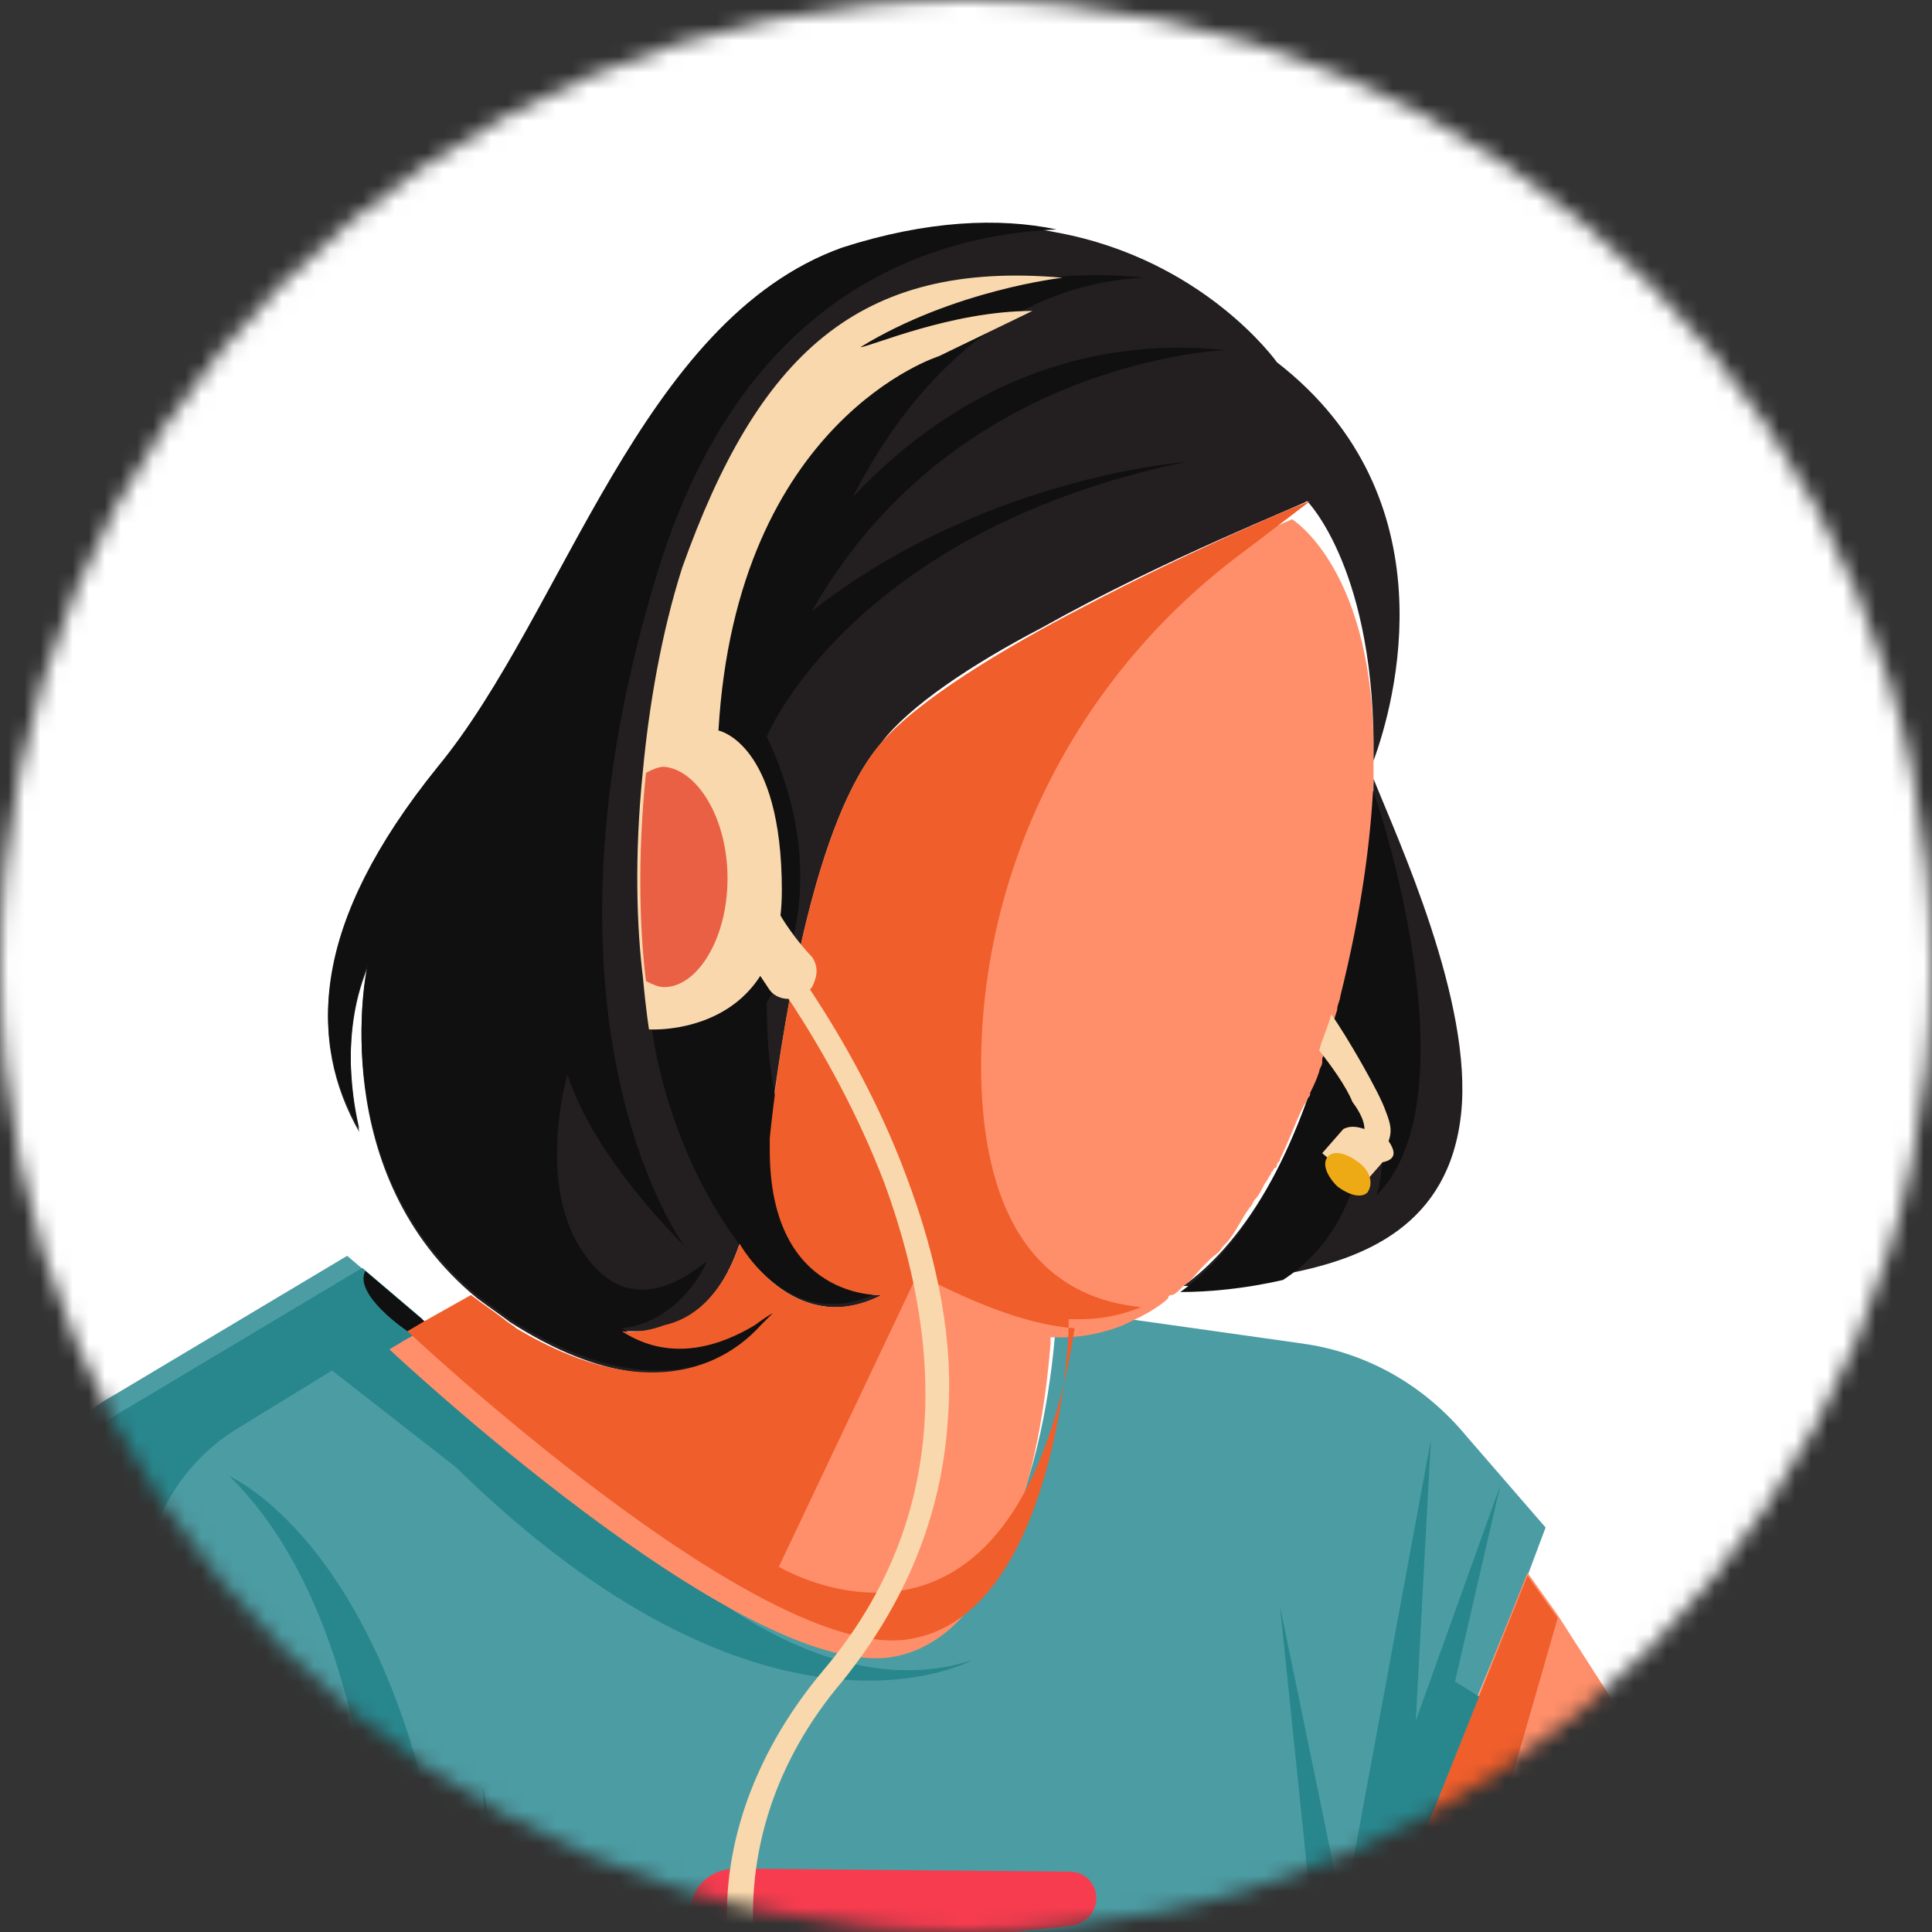 <svg width="120" height="120" viewBox="0 0 120 120" fill="none" xmlns="http://www.w3.org/2000/svg">
<rect x="0" y="0" width="120" height="120" fill="#333333" stroke="none"/>
<mask id="mask0_467_19177" style="mask-type:alpha" maskUnits="userSpaceOnUse" x="0" y="0" width="120" height="120">
<circle cx="60" cy="60" r="60" fill="#C4C4C4"/>
</mask>
<g mask="url(#mask0_467_19177)">
<path d="M393.938 -120H-264.375V329.625H393.938V-120Z" fill="white"/>
<path d="M96 94.876L94.875 97.876L91.688 105.563L85.688 120.563C85.688 120.563 83.062 123.001 82.312 129.001C82.125 131.251 82.125 134.063 82.688 137.438C83.062 139.126 83.062 140.813 83.062 142.313C83.062 145.501 82.312 148.313 81.562 150.938C81 152.438 80.625 153.75 80.062 154.875C79.875 155.25 79.688 155.626 79.688 155.626C79.5 156.001 79.312 156.188 79.312 156.376C78.375 158.438 77.438 159.563 77.438 159.563L76.688 163.126V163.313V163.501H4.5V163.313L7.312 145.688L8.625 137.251L13.875 135.188L14.438 135.001L16.125 134.25C15.938 134.25 15.562 134.25 15.375 134.25C15 134.25 14.625 134.25 14.438 134.25C14.25 134.25 13.875 134.25 13.688 134.25C13.5 134.25 13.5 134.25 13.312 134.25C12.938 134.25 12.562 134.25 12.375 134.25C12.188 134.25 12.188 134.25 12 134.25C11.812 134.25 11.625 134.25 11.438 134.25C11.25 134.25 11.062 134.25 10.688 134.25C10.5 134.25 10.312 134.25 10.125 134.25C9.75 134.25 9.562 134.063 9.375 134.063C8.625 133.876 8.25 133.876 7.5 133.688C7.312 133.688 7.312 133.688 7.125 133.688C6.937 133.688 6.937 133.688 6.75 133.501C6.562 133.501 6.375 133.313 6.187 133.313C6 133.313 5.812 133.126 5.625 133.126H5.812C5.625 133.126 5.437 132.938 5.25 132.938H5.062C4.875 132.938 4.875 132.938 4.687 132.751C4.312 132.563 4.125 132.563 3.937 132.375C3.75 132.375 3.562 132.188 3.375 132.188C3.187 132.188 3.187 132.188 3 132.001C2.812 131.813 2.437 131.813 2.25 131.626C2.062 131.626 2.062 131.438 1.875 131.438C1.687 131.438 1.5 131.251 1.312 131.251C0.937 131.063 0.562 130.876 0.375 130.688C0.187 130.688 0.187 130.5 -6.67572e-06 130.5C-0.188 130.313 -0.375 130.313 -0.563 130.126C-0.938 129.938 -1.125 129.751 -1.313 129.376C-1.5 129.188 -1.5 129.188 -1.688 129.001L-1.875 128.813C-2.063 128.626 -2.438 128.438 -2.625 128.063C-2.813 127.876 -3 127.875 -3 127.688C-3.188 127.5 -3.188 127.501 -3.375 127.313C-3.375 127.313 -3.375 127.313 -3.563 127.126C-3.75 126.938 -3.75 126.938 -3.938 126.75C-4.125 126.563 -4.125 126.376 -4.313 126.188C-4.5 126.001 -4.5 125.813 -4.688 125.813C-4.688 125.625 -4.875 125.626 -4.875 125.438C-4.875 125.438 -4.875 125.251 -5.063 125.251C-5.25 125.063 -5.438 124.688 -5.625 124.501C-5.625 124.501 -5.625 124.313 -5.812 124.313C-6 123.938 -6.188 123.563 -6.563 123.376C-6.563 123.376 -6.562 123.188 -6.75 123.188C-6.75 123.001 -6.938 123.001 -6.938 122.813C-7.125 122.438 -7.313 122.063 -7.5 121.876V121.688C-7.688 121.126 -7.875 120.751 -7.875 120.376V120.188C-7.875 120 -7.875 120.001 -7.875 119.813C-7.875 119.813 -7.875 119.813 -7.875 119.626V119.438C-7.875 119.438 -7.875 119.438 -7.875 119.25V119.063C-7.875 119.063 -7.875 119.063 -7.875 118.876L-6.67572e-06 95.251C1.125 91.688 3.75 88.501 7.125 86.626L21.562 78.001L25.312 81.188L24.375 81.751C24.375 81.751 29.25 86.438 35.625 91.313C42.375 96.563 50.812 101.813 55.688 101.251C65.062 99.938 65.625 81.376 65.625 81.376C65.625 81.376 65.812 81.376 66.188 81.376L80.812 83.438C84.938 84.001 88.5 86.063 91.125 89.251L96 94.876Z" fill="#4C9CA3"/>
<path d="M30 111C30 111 30.75 151.126 48.938 154.126L58.688 152.251C58.688 152.251 37.312 150.751 30 111Z" fill="#28878D"/>
<path d="M90.75 69.187C90 76.125 84.75 78.187 79.875 79.125C77.438 79.687 75.188 79.875 73.5 79.875C76.875 77.437 80.625 72.375 83.25 61.687C84.562 56.625 85.312 52.125 85.312 48.375C86.812 52.125 91.5 62.25 90.75 69.187Z" fill="#231F20"/>
<path d="M85.5 74.25C85.5 74.063 86.625 71.438 84.75 68.25C84.75 68.25 85.5 75.75 79.688 79.5C77.25 80.063 75 80.25 73.312 80.25C76.688 77.813 80.438 72.75 83.062 62.063C84.375 57 85.125 52.5 85.125 48.75C85.5 49.313 91.688 68.063 85.5 74.25Z" fill="#111010"/>
<path d="M60.375 103.125C60 103.313 47.438 109.875 28.312 91.125L20.625 85.125L14.812 88.688C11.062 90.938 8.812 95.063 8.812 99.563V112.875V115.688C8.812 115.688 6.75 118.875 3.937 123C3.562 123.563 3.187 123.75 3.187 124.313C2.062 126.188 0.562 127.875 -0.75 129.75L-0.938 129.563C-1.125 129.375 -1.5 129.188 -1.688 128.813C-1.875 128.625 -2.062 128.625 -2.062 128.438C-2.25 128.25 -2.25 128.25 -2.438 128.063C-2.438 128.063 -2.438 128.063 -2.625 127.875C-2.813 127.688 -2.812 127.688 -3 127.5C-3.188 127.313 -3.188 127.125 -3.375 126.938C-3.563 126.75 -3.563 126.563 -3.75 126.563C-3.75 126.375 -3.938 126.375 -3.938 126.188C-3.938 126.188 -3.938 126 -4.125 126C-4.313 125.813 -4.5 125.438 -4.688 125.25C-4.688 125.25 -4.688 125.063 -4.875 125.063C-5.062 124.688 -5.25 124.313 -5.625 124.125C-5.625 124.125 -5.625 123.938 -5.812 123.938C-5.812 123.75 -6 123.75 -6 123.563C-6.188 123.188 -6.375 122.813 -6.563 122.625V122.438C-6.75 121.875 -6.938 121.5 -6.938 121.125V120.938C-6.938 120.75 -6.938 120.75 -6.938 120.563C-6.938 120.563 -6.938 120.563 -6.938 120.375V120.188C-6.938 120.188 -6.938 120.188 -6.938 120V119.813C-6.938 119.813 -6.938 119.813 -6.938 119.625L0.937 96C2.062 92.438 4.687 89.25 8.062 87.375L22.5 78.75L26.25 81.938L25.312 82.5C25.312 82.5 30.188 87.188 36.562 92.063C41.25 97.5 51 106.125 60.375 103.125Z" fill="#28878D"/>
<path d="M63.188 163.125C63 163.125 62.812 163.312 62.812 163.312C62.625 163.312 62.438 163.5 62.25 163.5H4.125V163.312L6.938 145.687L8.25 137.25L13.5 135.187L14.062 135L15.75 134.25C15.562 134.25 15.188 134.25 15 134.25C14.625 134.25 14.25 134.25 14.062 134.25C13.875 134.25 13.5 134.25 13.312 134.25C13.125 134.25 13.125 134.25 12.938 134.25C12.562 134.25 12.188 134.25 12 134.25C11.812 134.25 11.812 134.25 11.625 134.25C11.438 134.25 11.25 134.25 11.062 134.25C10.875 134.25 10.688 134.25 10.312 134.25C10.125 134.25 9.938 134.25 9.75 134.25C9.375 134.25 9.188 134.062 9 134.062C8.25 133.875 7.875 133.875 7.125 133.687C6.938 133.687 6.938 133.687 6.75 133.687C6.562 133.687 6.563 133.687 6.375 133.5C6.188 133.5 6 133.312 5.812 133.312C5.625 133.312 5.437 133.125 5.25 133.125H5.062C4.875 133.125 4.688 132.938 4.5 132.938H4.312C4.125 132.938 4.125 132.937 3.938 132.75C3.562 132.562 3.375 132.562 3.188 132.375C3 132.375 2.813 132.187 2.625 132.187C2.438 132.187 2.438 132.188 2.25 132C2.062 131.813 1.687 131.812 1.5 131.625C1.312 131.625 1.312 131.437 1.125 131.437C1.875 131.062 3 130.687 3.75 130.687C6.375 129.937 9 129.187 11.438 128.625C12.188 128.437 12.562 128.438 13.312 128.25C19.312 127.125 23.625 126.937 23.625 126.937C23.625 126.937 23.625 126.375 23.625 125.438C23.812 120 23.625 100.875 14.25 91.688C14.25 91.688 25.125 96.375 27.938 120C29.438 132.562 32.25 141.937 38.438 147.562C43.875 152.625 51.75 155.062 63.75 155.062C65.25 155.062 66.562 155.25 67.5 155.438C68.625 155.625 69.375 156 69.562 156.187C72.188 157.875 69 160.312 63.188 163.125Z" fill="#28878D"/>
<path d="M128.25 149.438L119.812 160.126L117.187 157.126L85.688 120.563L94.875 97.688L96.75 100.313L128.25 149.438Z" fill="#FF8F6A"/>
<path d="M117.188 157.125L85.688 120.751L94.875 97.876L96.75 100.5L92.062 116.813L120.375 152.25C120 152.063 126.75 156 117.188 157.125Z" fill="#F05E2B"/>
<path d="M85.312 47.251C85.312 47.813 85.312 48.001 85.312 48.563C85.125 52.313 84.562 56.626 83.25 61.876C83.25 62.063 83.062 62.438 83.062 62.626C83.062 62.813 82.875 63.188 82.875 63.375C82.875 63.563 82.688 63.751 82.688 64.126C82.688 64.313 82.5 64.501 82.5 64.688C82.5 64.876 82.312 65.063 82.312 65.25C82.312 65.438 82.125 65.625 82.125 65.813V66.001C82.125 66.188 81.938 66.376 81.938 66.563C81.75 67.126 81.562 67.501 81.375 67.876C81.375 68.063 81.375 68.063 81.188 68.251C81.188 68.438 81 68.625 81 68.625C80.438 69.75 80.062 70.876 79.5 72.001C79.5 72.188 79.312 72.188 79.312 72.375C79.312 72.375 79.312 72.563 79.125 72.563C79.125 72.751 78.938 72.751 78.938 72.938C78.75 73.126 78.75 73.313 78.562 73.501C78.375 73.876 78.188 74.251 78 74.438C77.812 74.626 77.812 74.813 77.625 75.001C77.062 75.751 76.688 76.688 76.125 77.251L75.938 77.438C75.75 77.813 75.375 78.001 75.188 78.188C75 78.376 75 78.376 74.812 78.563C74.25 79.126 74.062 79.5 73.5 79.875L73.312 80.063C73.125 80.251 72.938 80.438 72.75 80.438C72.75 80.438 72.562 80.438 72.562 80.626L72.375 80.813C71.438 81.563 70.5 81.938 69.75 82.313C67.875 83.063 66.375 83.063 65.812 83.063C65.438 83.063 65.25 83.063 65.25 83.063C65.25 83.063 65.25 83.251 65.25 83.438C65.062 85.876 63.75 101.626 55.312 102.938C45.938 104.251 24.188 83.813 24.188 83.813L25.125 83.251L28.125 81.563C28.875 82.126 29.438 82.5 30.188 83.063C30.562 83.25 30.75 83.438 30.938 83.625C39.562 88.875 44.625 85.313 46.125 83.438C46.688 82.876 46.875 82.688 46.875 82.688C46.875 82.688 46.312 83.251 45.75 83.438C43.875 84.376 40.688 85.876 37.5 83.813C37.5 83.813 38.625 84.001 40.125 83.438C41.625 82.876 43.5 81.563 44.812 78.375C44.812 78.375 48.188 84.376 53.625 81.563C53.625 81.563 46.688 81.938 46.688 72.563C46.688 72.563 46.688 72.188 46.688 71.813C47.062 68.25 48.938 52.688 53.625 47.251C55.875 44.626 60.938 41.438 66.188 38.813C73.312 35.251 80.25 32.251 80.25 32.251C80.25 32.251 85.5 35.438 85.312 47.251Z" fill="#FF8F6A"/>
<path d="M85.312 47.251C85.5 35.438 81.188 31.125 81.188 31.125C81 31.313 72.375 34.688 64.688 39.001C60.375 41.251 56.438 43.876 54.75 46.126C50.625 50.813 48.75 63.188 48 68.626C47.812 69.376 47.812 70.126 47.812 70.688C47.812 71.063 47.812 71.251 47.812 71.438C47.812 80.813 54.75 80.438 54.75 80.438C49.312 83.251 45.938 77.251 45.938 77.251C44.438 81.751 41.625 82.501 39.938 82.688C39.188 82.688 38.625 82.688 38.625 82.688C43.125 85.688 47.812 81.751 48.188 81.563C48 81.938 43.125 89.438 31.688 82.126C30.938 81.563 30.375 81.188 29.625 80.626C20.25 72.938 22.688 60.376 22.875 60.001C20.812 64.876 22.312 70.126 22.312 70.313C19.125 64.688 19.312 57.563 27.188 47.813C35.062 38.251 39.75 20.063 52.312 15.563C57.562 13.876 62.062 13.688 65.625 14.438C74.812 16.126 79.312 22.5 79.312 22.5C90.188 30.938 86.625 43.688 85.312 47.251Z" fill="#231F20"/>
<path d="M86.25 70.876C86.438 70.313 86.438 69.938 86.062 69.001C85.688 67.876 83.625 64.313 82.688 63.001C82.5 63.751 82.125 64.501 81.938 65.251C82.688 66.188 83.625 67.501 84 68.438C84.562 69.188 84.75 69.751 84.75 70.126C84.188 69.938 83.812 69.938 83.438 70.126L82.125 71.626L84.562 73.688L85.875 72.188C86.812 72.001 86.625 71.438 86.25 70.876Z" fill="#F9D8AD"/>
<path d="M82.5 71.812C82.875 71.437 83.625 71.625 84.375 72.187C85.125 72.75 85.312 73.5 84.938 74.062C84.562 74.437 83.812 74.25 83.062 73.687C82.312 72.937 82.125 72.187 82.5 71.812Z" fill="#EDAA15"/>
<path d="M24.75 127.312L15.938 134.625C15.75 134.625 15.375 134.625 15.188 134.625C14.812 134.625 14.438 134.625 14.25 134.625C14.062 134.625 13.688 134.625 13.5 134.625C13.312 134.625 13.312 134.625 13.125 134.625C12.75 134.625 12.375 134.625 12.188 134.625C12 134.625 12 134.625 11.812 134.625C11.625 134.625 11.438 134.625 11.25 134.625C11.062 134.625 10.875 134.625 10.5 134.625C10.312 134.625 10.125 134.625 9.937 134.625C9.562 134.625 9.375 134.437 9.187 134.437C8.437 134.25 8.062 134.25 7.312 134.062C7.125 134.062 7.125 134.062 6.937 134.062C6.75 134.062 6.75 134.062 6.562 133.875C6.375 133.875 6.187 133.687 6 133.687C5.812 133.687 5.625 133.5 5.437 133.5H5.812C5.625 133.5 5.437 133.312 5.25 133.312H5.062C4.875 133.312 4.875 133.312 4.687 133.125C4.312 132.937 4.125 132.937 3.937 132.75C3.75 132.75 3.562 132.562 3.375 132.562C3.187 132.562 3.187 132.562 3 132.375C2.812 132.187 2.437 132.187 2.25 132C2.062 132 2.062 131.812 1.875 131.812C1.687 131.812 1.5 131.625 1.312 131.625C0.937 131.437 0.562 131.25 0.375 131.062C0.187 131.062 0.187 130.875 -2.19345e-05 130.875C-0.188 130.687 -0.375 130.687 -0.563 130.5C-0.938 130.312 -1.125 130.125 -1.313 129.75C-1.5 129.562 -1.5 129.562 -1.688 129.375L-1.875 129.187C-2.063 129 -2.438 128.812 -2.625 128.437C-2.813 128.25 -3 128.25 -3 128.062C-3.188 127.875 -3.188 127.875 -3.375 127.687C-3.375 127.687 -3.375 127.687 -3.563 127.5C-3.75 127.312 -3.75 127.312 -3.938 127.125C-4.125 126.937 -4.125 126.75 -4.313 126.562C-4.5 126.375 -4.5 126.187 -4.688 126.187C-4.688 126 -4.875 126 -4.875 125.812C-4.875 125.812 -4.875 125.625 -5.063 125.625C-5.25 125.437 -5.438 125.062 -5.625 124.875C-5.625 124.875 -5.625 124.687 -5.813 124.687C-6 124.312 -6.188 123.937 -6.563 123.75C-6.563 123.75 -6.563 123.562 -6.75 123.562C-6.75 123.375 -6.938 123.375 -6.938 123.187C-7.125 122.812 -7.313 122.437 -7.5 122.25V122.062C-7.688 121.5 -7.875 121.125 -7.875 120.75V121.875C-7.875 121.687 -7.875 121.687 -7.875 121.5C-7.875 121.5 -7.875 121.5 -7.875 121.312V121.125C-7.875 121.125 -7.875 121.125 -7.875 120.937V120.75C-7.875 120.75 -7.875 120.75 -7.875 120.562C-7.5 119.625 -5.625 115.5 0.937 113.812C2.812 113.25 4.687 113.062 7.125 113.062H7.312C18.938 113.437 23.062 121.687 23.25 126.187C24.75 126.375 24.75 126.937 24.75 127.312Z" fill="#231F20"/>
<path d="M116.437 146.25L114 158.25H109.687V157.688C109.687 156.938 109.125 156.563 108.562 156.563H43.688C42.938 156.563 42.562 157.125 42.562 157.688V158.25H34.875C33.562 158.25 32.25 158.813 31.5 159.75C30.75 160.5 30 161.813 30 163.125H104.062L103.5 163.313H9.75L7.312 145.688L5.438 132.938L5.062 130.875L4.125 123.75L3.937 122.813L2.625 113.25C4.5 112.688 6.375 112.5 8.812 112.5H9C20.625 112.875 24.75 121.125 24.938 125.625C24.938 126.188 24.938 126.75 24.938 127.125L29.062 146.625C29.062 146.625 33.562 147 40.125 147.375C52.125 148.313 71.062 149.813 82.125 150.563C86.812 150.938 90.188 151.125 90.938 150.938C93.188 150.75 104.25 147.938 111 146.25C112.313 145.875 113.625 145.688 114.937 145.688C115.125 146.063 115.875 146.25 116.437 146.25Z" fill="#FF8F6A"/>
<path d="M191.812 76.312L173.25 163.125H29.812C29.812 161.812 30.375 160.5 31.312 159.75C32.062 159 33.375 158.25 34.688 158.25H114L131.25 75.75L191.812 76.312Z" fill="#FCBD4B"/>
<path d="M54.562 80.25C49.125 83.063 45.75 77.063 45.75 77.063C41.25 70.875 40.5 63.938 40.5 63.938L41.812 51.75C41.812 51.75 43.312 28.313 51.938 21.938C60.562 15.75 71.062 17.25 71.062 17.25C55.125 18 50.062 38.25 50.062 38.25C60.75 29.625 73.688 28.688 73.688 28.688C52.875 33 47.625 45.75 47.625 45.75C52.312 55.688 47.625 62.25 47.625 62.25C47.625 64.5 47.812 66.563 48.188 68.25C48 69 48 69.75 48 70.313C48 70.688 48 70.875 48 71.063C47.625 80.813 54.562 80.25 54.562 80.25Z" fill="#111010"/>
<path d="M64.125 19.313L58.312 22.125C58.312 22.125 45.75 26.063 44.625 45.375C44.625 45.375 48.562 46.125 48.562 55.313C48.562 64.5 40.312 63.938 40.312 63.938C40.312 63.938 40.125 62.813 39.938 60.75C39.562 57.75 39.375 53.25 39.938 47.813C40.312 43.875 41.062 39.375 42.375 35.25C47.062 22.125 53.25 16.125 66 17.25C66 17.25 59.25 18 53.438 21.563C54 21.563 59.062 19.313 64.125 19.313Z" fill="#F9D8AD"/>
<path d="M40.875 35.438C32.25 63.375 42.375 77.25 42.562 77.438C42.375 77.25 36.938 72 35.25 66.75C35.25 66.75 33.188 73.688 36.375 78C39.562 82.5 43.688 78.375 43.875 78.375C43.875 78.563 42.188 82.125 38.625 82.5C43.125 85.5 47.812 81.563 48.188 81.375C48 81.75 43.125 89.25 31.688 81.938C30.938 81.375 30.375 81 29.625 80.438C20.25 72.75 22.688 60.188 22.875 59.813C20.812 64.688 22.312 69.938 22.312 70.125C19.125 64.5 19.312 57.375 27.188 47.625C35.062 38.063 39.75 19.875 52.312 15.375C57.562 13.688 62.062 13.5 65.625 14.25C57.562 14.625 46.125 18.375 40.875 35.438Z" fill="#111010"/>
<path d="M45.188 54.562C45.188 58.312 43.312 61.312 41.25 61.312C40.875 61.312 40.5 61.125 40.125 60.938C39.75 57.938 39.562 53.437 40.125 48C40.5 47.812 40.875 47.625 41.25 47.625C43.312 47.812 45.188 50.812 45.188 54.562Z" fill="#EA6044"/>
<path d="M116.437 146.25L114 158.25H109.687V157.688C109.687 156.938 109.125 156.563 108.562 156.563H43.688C42.938 156.563 42.562 157.125 42.562 157.688V158.25H34.875C33.562 158.25 32.25 158.813 31.5 159.75C30.75 160.5 30 161.813 30 163.125H104.062L103.5 163.313H9.75L7.312 145.688L5.438 132.938L5.062 130.875L4.125 123.75L3.937 122.813L2.625 113.25C4.5 112.688 6.375 112.5 8.812 112.5H9C20.625 112.875 24.75 121.125 24.938 125.625C24.938 126.188 24.938 126.75 24.938 127.125C24.938 127.125 21.375 119.625 11.812 122.438V122.813L12.75 128.813L13.5 134.438L13.688 135.375L14.062 137.625L16.875 155.438C16.875 155.438 43.688 155.625 68.812 155.625C72.562 155.625 76.312 155.625 80.062 155.625C97.5 155.625 111.75 155.625 111.75 155.438C111.75 155.25 113.437 150.188 114.937 146.063C115.125 146.063 115.875 146.25 116.437 146.25Z" fill="#F05E2B"/>
<path d="M25.312 82.688C25.312 82.688 21.938 80.438 22.688 78.938L26.438 82.126L25.312 82.688Z" fill="#111010"/>
<path d="M90.375 104.438L91.875 105.375L85.875 120.375C85.875 120.375 83.25 122.813 82.5 128.813L79.5 99.751L83.438 118.876L88.875 89.438L87.938 106.875L93.188 92.251L90.375 104.438Z" fill="#28878D"/>
<path d="M45.938 121.688L66.562 119.625C67.5 119.437 68.25 118.687 68.062 117.562C67.875 116.812 67.312 116.25 66.375 116.25L45.75 116.062C43.875 116.062 42.562 117.562 42.938 119.437C43.312 120.75 44.625 121.688 45.938 121.688Z" fill="#F73C4F"/>
<path d="M49.312 35.626C49.312 35.626 58.312 19.875 76.125 21.75C76.125 21.75 58.875 22.313 50.062 38.626L49.312 35.626Z" fill="#111010"/>
<path d="M131.25 75.75L120.562 163.125H114V158.25L122.437 117.562L122.812 115.875L131.25 75.75Z" fill="#F4A422"/>
<path d="M77.438 34.126L81.375 31.125C81.188 31.125 74.062 34.126 67.312 37.688C62.25 40.313 57 43.501 54.75 46.126C50.062 51.563 48.188 66.938 47.812 70.688C47.812 71.251 47.812 71.438 47.812 71.438C47.812 80.813 54.75 80.438 54.75 80.438C49.312 83.251 45.938 77.251 45.938 77.251C44.812 80.626 42.938 81.938 41.25 82.313C39.75 82.876 38.625 82.688 38.625 82.688C41.812 84.751 45 83.438 46.875 82.313C47.625 81.751 48 81.563 48 81.563C48 81.563 47.625 81.938 47.25 82.313C45.562 84.188 40.875 87.751 32.062 82.501C31.875 82.313 31.5 82.126 31.312 81.938C30.562 81.376 30 81.001 29.25 80.438L26.25 82.126L25.312 82.688C25.312 82.688 47.25 103.313 56.438 101.813C65.062 100.501 66.375 84.751 66.375 82.313C66.375 82.126 66.375 81.938 66.375 81.938C66.375 81.938 66.562 81.938 66.938 81.938C67.688 81.938 69 81.938 70.875 81.188C63.375 80.438 60.938 73.876 60.938 66.188C60.938 53.813 66.938 41.813 77.438 34.126ZM48.375 97.313L57 79.126C60.938 81.188 64.125 82.313 66.75 82.501C63 106.126 48.375 97.313 48.375 97.313Z" fill="#F05E2B"/>
<path d="M122.812 115.875L122.437 117.75C121.125 116.063 118.687 113.438 114.375 112.875C107.062 111.563 97.688 116.625 86.812 127.313C80.25 133.875 73.312 137.813 66.75 138.563C65.812 138.75 64.875 138.75 63.938 138.75C59.25 138.75 54.938 137.063 51.562 134.063C47.812 130.688 45.562 125.438 45.188 120.188C44.812 114.375 47.062 108.563 51.188 103.688C58.125 95.438 59.25 85.313 54.938 73.5C51.562 64.688 46.312 58.313 46.125 58.125L47.25 57.188C47.438 57.563 52.875 63.938 56.25 72.938C58.312 78.375 59.25 83.438 58.875 88.125C58.5 94.125 56.25 99.563 52.312 104.438C43.875 114.375 45.938 126.75 52.688 132.938C56.438 136.313 61.312 137.813 66.562 137.063C72.75 136.313 79.312 132.375 85.688 126C96.938 114.75 106.5 109.688 114.375 111.188C118.5 111.938 121.125 114 122.812 115.875Z" fill="#F9D8AD"/>
<path d="M48.375 56.626C48.375 56.813 49.5 58.501 50.438 59.438C50.812 60.001 50.812 60.563 50.438 61.313C49.688 62.251 48.375 62.25 47.812 61.5L47.062 60.376L48.375 56.626Z" fill="#F9D8AD"/>
</g>
</svg>

